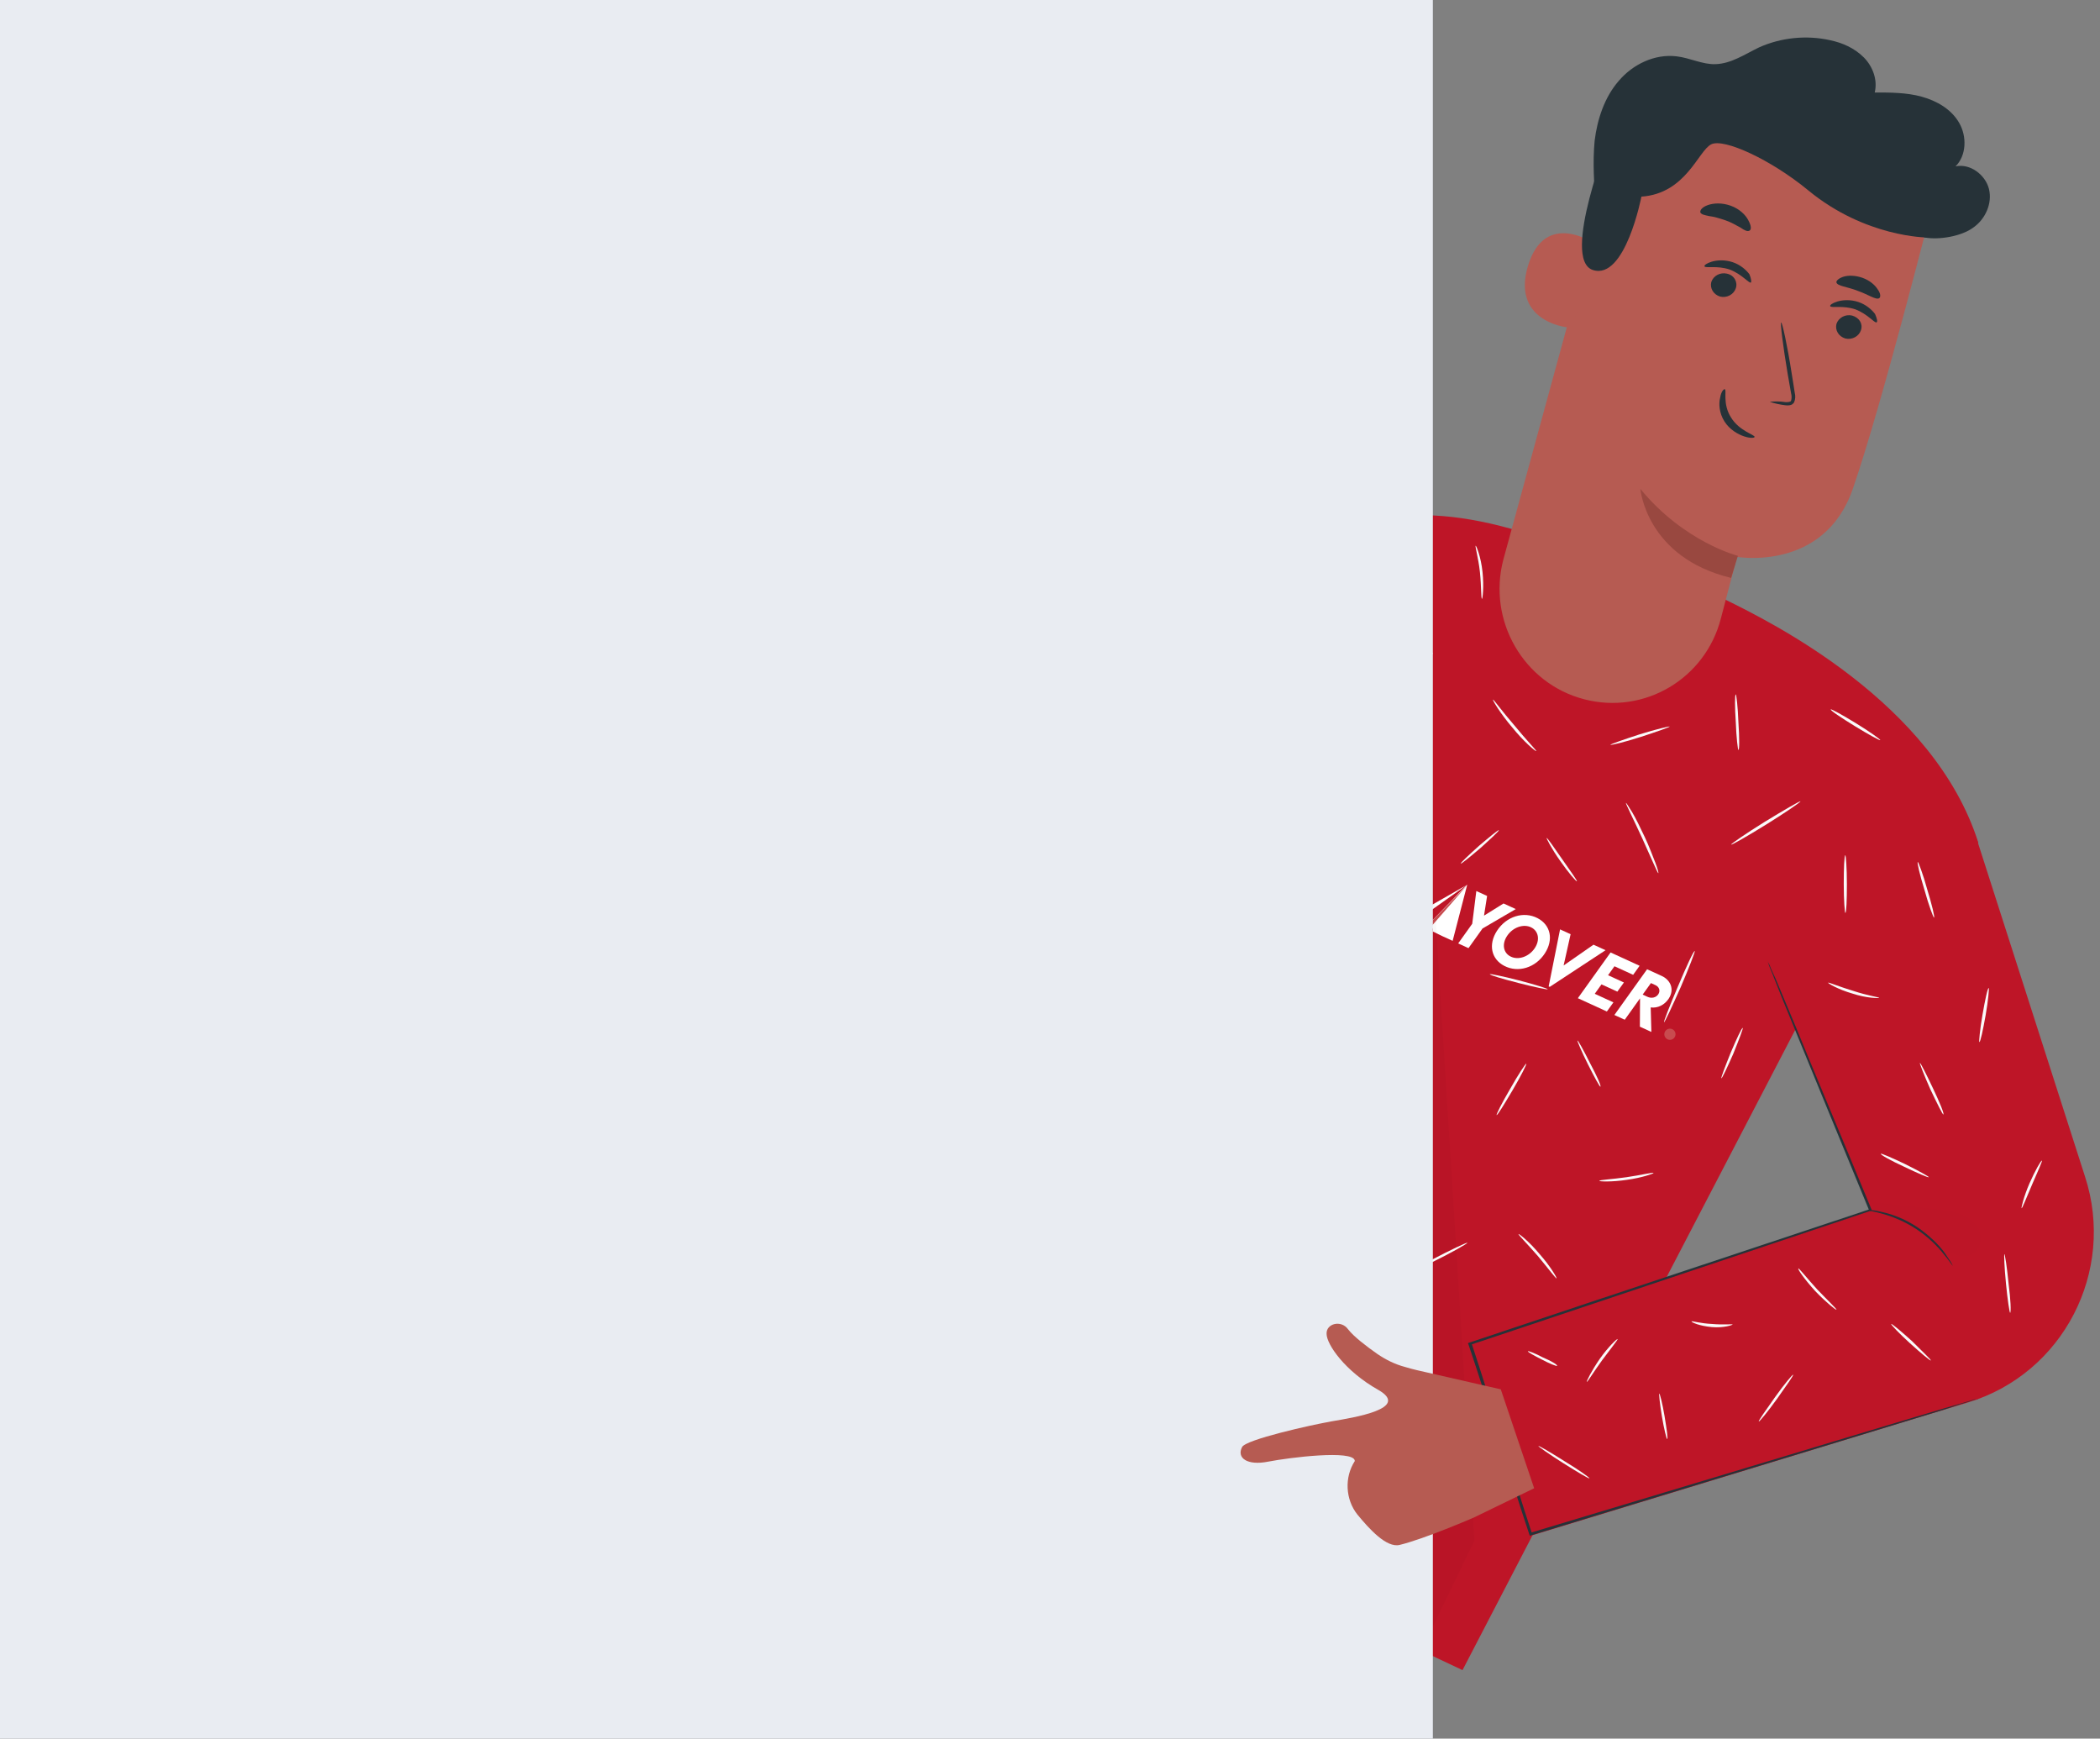 <svg width="151" height="125" viewBox="0 0 151 125" fill="none" xmlns="http://www.w3.org/2000/svg">
<rect x="0" y="0" width="151" height="125" fill="#808080" stroke="none"/>
<g clip-path="url(#clip0_15_362)">
<path d="M142.25 60.588L129.7 72.862L118.162 95.038L105.162 120.075L89.2 112.55L71.962 103.663L83.012 82.475L89.85 58.75C85.012 61.987 76.025 66.388 65.225 64.1C53.537 61.612 59.15 17.387 59.15 17.387L71.962 17.05L73.237 48.212L87.737 41.775L87.775 41.812C88.637 41.438 89.425 41.062 89.8 40.837C97.825 36.438 103.062 35.913 111.687 38.987L124.087 43.125C127.287 44.7 139.062 50.5 142.25 60.588Z" fill="#BE1527"/>
<g clip-path="url(#clip1_15_362)">
<path d="M101.441 65.394L100.969 66.05L98.853 65.081L101.206 61.793L101.953 62.135L100.072 64.767L101.441 65.394Z" fill="white"/>
<path d="M103.006 66.962C103.02 66.937 103.032 66.903 103.032 66.862C103.036 66.721 102.901 66.615 102.814 66.573C102.663 66.5 102.469 66.539 102.313 66.666C102.201 66.615 102.09 66.564 101.978 66.513L101.111 66.115C102.575 65.28 104.037 64.445 105.499 63.61C105.15 64.955 104.802 66.3 104.452 67.644L103.696 67.298C103.466 67.187 103.236 67.075 103.006 66.962ZM102.451 66.727C103.458 65.693 104.465 64.659 105.475 63.624C104.193 64.533 102.912 65.441 101.63 66.351C101.903 66.476 102.177 66.602 102.451 66.727Z" fill="white"/>
<path d="M105.86 66.416L106.155 64.061L106.93 64.416L106.708 65.831L108.111 64.957L108.991 65.36L106.6 66.756L105.591 68.168L104.85 67.829L105.86 66.416Z" fill="white"/>
<path d="M107.635 66.929C108.309 65.878 109.565 65.494 110.558 66.012C111.505 66.506 111.722 67.558 111.083 68.543C110.407 69.587 109.154 69.958 108.166 69.443C107.229 68.956 107.001 67.915 107.635 66.929ZM110.343 68.188C110.759 67.582 110.625 66.928 110.091 66.672C109.55 66.41 108.794 66.66 108.379 67.272C107.975 67.863 108.086 68.512 108.63 68.776C109.189 69.048 109.937 68.78 110.343 68.188Z" fill="white"/>
<path d="M115.446 68.317L111.433 70.953L111.357 70.918L112.176 66.819L112.934 67.166L112.432 69.414L114.579 67.92L115.446 68.317Z" fill="white"/>
<path d="M116.086 69.473L115.627 70.115L116.767 70.638L116.295 71.295L115.154 70.773L114.67 71.452L116.013 72.067L115.542 72.723L113.455 71.767L115.808 68.479L117.896 69.436L117.431 70.086L116.088 69.471L116.086 69.473Z" fill="white"/>
<path d="M118.693 72.431L118.742 74.193L117.915 73.814L117.926 71.777L116.827 73.315L116.082 72.974L118.434 69.686L119.499 70.173C120.065 70.433 120.455 71.094 119.982 71.809C119.683 72.253 119.196 72.498 118.693 72.431ZM119.043 70.833L118.71 70.68L118.117 71.506L118.449 71.662C118.759 71.808 119.083 71.725 119.243 71.478C119.404 71.226 119.298 70.95 119.043 70.833Z" fill="white"/>
<path d="M119.908 74.725C120.11 74.818 120.349 74.729 120.442 74.526C120.535 74.324 120.446 74.085 120.243 73.992C120.041 73.9 119.802 73.989 119.709 74.191C119.616 74.393 119.705 74.632 119.908 74.725Z" fill="#C84B4F"/>
<path d="M105.428 63.727L102.899 66.626C102.899 66.626 102.801 66.55 102.719 66.543C102.637 66.537 102.637 66.537 102.637 66.537L105.428 63.727Z" fill="#C84B4F"/>
</g>
<path d="M98.362 38.112C98.362 38.112 98.062 38.262 97.575 38.637C97.087 38.975 96.412 39.575 95.775 40.412C95.137 41.275 94.5 42.412 94.012 43.725C93.487 45.037 93.112 46.587 92.7 48.162C91.837 51.325 91.05 54.187 90.487 56.287C90.187 57.3 89.962 58.137 89.812 58.737C89.737 59 89.662 59.225 89.625 59.412C89.587 59.562 89.55 59.637 89.55 59.637C89.55 59.637 89.55 59.562 89.587 59.412C89.625 59.225 89.7 59 89.737 58.737C89.887 58.137 90.112 57.312 90.375 56.25C90.937 54.137 91.687 51.287 92.512 48.087C92.925 46.512 93.337 44.962 93.862 43.65C94.387 42.3 95.025 41.162 95.7 40.337C96.375 39.475 97.05 38.912 97.575 38.562C97.837 38.412 98.025 38.3 98.175 38.225C98.287 38.15 98.362 38.112 98.362 38.112Z" fill="#263238"/>
<g opacity="0.3">
<g opacity="0.3">
<path opacity="0.3" d="M93.673 44.362C90.073 54.112 83.623 59.575 74.523 64.462C74.523 64.462 82.361 63.9 89.586 58.925" fill="black"/>
</g>
</g>
<g opacity="0.3">
<g opacity="0.3">
<path opacity="0.3" d="M101.45 37.438C102.988 61.862 104.488 86.3 106.025 110.762L101.525 120.063L101.45 37.438Z" fill="black"/>
</g>
</g>
<path d="M119.238 62.775C119.2 62.812 118.713 61.65 118.075 60.25C117.438 58.862 116.875 57.762 116.913 57.725C116.95 57.725 117.1 57.987 117.363 58.4C117.625 58.85 117.925 59.45 118.263 60.175C118.6 60.887 118.825 61.525 119.013 61.987C119.2 62.475 119.275 62.775 119.238 62.775Z" fill="#FAFAFA"/>
<path d="M129.462 57.613C129.5 57.65 128.412 58.4 127.025 59.263C125.637 60.125 124.512 60.763 124.475 60.725C124.437 60.688 125.525 59.938 126.912 59.075C128.262 58.25 129.425 57.575 129.462 57.613Z" fill="#FAFAFA"/>
<path d="M125 53.925C124.962 53.925 124.85 53.025 124.812 51.925C124.737 50.838 124.737 49.925 124.812 49.925C124.85 49.925 124.962 50.825 125 51.925C125.075 53.025 125.075 53.925 125 53.925Z" fill="#FAFAFA"/>
<path d="M135.2 53.212C135.162 53.25 134.337 52.8 133.362 52.2C132.387 51.6 131.6 51.075 131.637 51C131.675 50.962 132.5 51.413 133.475 52.013C134.45 52.612 135.237 53.175 135.2 53.212Z" fill="#FAFAFA"/>
<path d="M119.65 73.5C119.612 73.462 120.062 72.3 120.662 70.9C121.262 69.475 121.787 68.337 121.862 68.375C121.9 68.412 121.45 69.575 120.85 70.975C120.212 72.412 119.687 73.537 119.65 73.5Z" fill="#FAFAFA"/>
<path d="M115.076 78.125C115.038 78.162 114.626 77.412 114.176 76.512C113.726 75.612 113.388 74.812 113.426 74.812C113.463 74.775 113.876 75.525 114.326 76.425C114.813 77.337 115.151 78.087 115.076 78.125Z" fill="#FAFAFA"/>
<path d="M118.9 84.338C118.9 84.375 118.075 84.675 116.987 84.825C115.9 84.988 115 84.95 115 84.9C115 84.825 115.9 84.788 116.95 84.638C118 84.488 118.863 84.263 118.9 84.338Z" fill="#FAFAFA"/>
<path d="M123.775 77.525C123.737 77.487 124.037 76.7 124.45 75.675C124.862 74.7 125.237 73.9 125.312 73.9C125.35 73.937 125.05 74.725 124.637 75.75C124.187 76.775 123.812 77.562 123.775 77.525Z" fill="#FAFAFA"/>
<path d="M111.926 91.912C111.888 91.95 111.326 91.2 110.576 90.3C109.826 89.438 109.151 88.763 109.188 88.725C109.226 88.688 109.976 89.287 110.726 90.188C111.476 91.037 111.963 91.875 111.926 91.912Z" fill="#FAFAFA"/>
<path d="M109.749 76.475C109.787 76.512 109.374 77.337 108.774 78.362C108.174 79.375 107.687 80.175 107.612 80.175C107.574 80.137 107.987 79.312 108.587 78.287C109.187 77.225 109.712 76.437 109.749 76.475Z" fill="#FAFAFA"/>
<path d="M111.288 71.125C111.288 71.163 110.35 70.975 109.188 70.675C108.025 70.375 107.125 70.113 107.125 70.038C107.125 70 108.063 70.188 109.225 70.488C110.388 70.788 111.325 71.088 111.288 71.125Z" fill="#FAFAFA"/>
<path d="M111.213 60.25C111.25 60.212 111.738 60.925 112.338 61.788C112.938 62.65 113.425 63.325 113.388 63.362C113.35 63.4 112.788 62.763 112.188 61.9C111.55 61 111.175 60.25 111.213 60.25Z" fill="#FAFAFA"/>
<path d="M107.774 59.687C107.812 59.725 107.212 60.287 106.462 60.962C105.712 61.6 105.074 62.125 105.037 62.087C104.999 62.05 105.599 61.487 106.349 60.812C107.099 60.175 107.737 59.65 107.774 59.687Z" fill="#FAFAFA"/>
<path d="M110.463 54C110.425 54.038 109.6 53.362 108.738 52.3C107.875 51.288 107.313 50.337 107.35 50.3C107.388 50.263 108.025 51.163 108.888 52.15C109.75 53.212 110.5 53.962 110.463 54Z" fill="#FAFAFA"/>
<path d="M120.063 52.237C120.063 52.275 119.126 52.612 117.963 52.987C116.801 53.362 115.826 53.587 115.788 53.55C115.788 53.513 116.726 53.175 117.888 52.8C119.088 52.425 120.063 52.2 120.063 52.237Z" fill="#FAFAFA"/>
<path d="M106.563 43.05C106.488 43.05 106.525 42.188 106.413 41.125C106.3 40.075 106.038 39.237 106.113 39.237C106.15 39.237 106.488 40.025 106.6 41.125C106.713 42.188 106.6 43.087 106.563 43.05Z" fill="#FAFAFA"/>
<path d="M98.062 70.375C98.062 70.412 97.725 70.638 97.162 71.013C96.6 71.388 95.85 71.95 95.025 72.588C94.2 73.225 93.487 73.825 93 74.288C92.475 74.738 92.175 75 92.175 75C92.175 75 92.437 74.662 92.925 74.213C93.412 73.725 94.125 73.125 94.912 72.475C95.737 71.838 96.487 71.312 97.087 70.938C97.65 70.525 98.025 70.338 98.062 70.375Z" fill="#FAFAFA"/>
<path d="M97.537 67.325C97.499 67.363 96.862 66.388 95.999 65.213C95.137 64.05 94.35 63.175 94.387 63.138C94.424 63.138 94.612 63.325 94.95 63.663C95.287 64 95.7 64.488 96.15 65.088C96.6 65.65 96.937 66.213 97.2 66.625C97.462 67.063 97.575 67.325 97.537 67.325Z" fill="#FAFAFA"/>
<path d="M99.826 55.438C99.863 55.475 99.038 55.963 98.026 56.525C97.013 57.088 96.151 57.5 96.151 57.463C96.113 57.425 96.938 56.938 97.951 56.375C98.963 55.813 99.826 55.4 99.826 55.438Z" fill="#FAFAFA"/>
<path d="M97.574 50.238C97.574 50.275 97.312 50.088 96.937 49.713C96.562 49.375 96.074 48.888 95.587 48.288C95.099 47.688 94.687 47.125 94.462 46.675C94.199 46.225 94.087 45.963 94.087 45.963C94.124 45.925 94.762 47.013 95.737 48.188C96.712 49.375 97.612 50.2 97.574 50.238Z" fill="#FAFAFA"/>
<path d="M101.475 50.125C101.437 50.088 101.737 49.375 102.15 48.463C102.562 47.563 102.975 46.888 103.012 46.925C103.05 46.963 102.75 47.675 102.337 48.575C101.887 49.45 101.512 50.163 101.475 50.125Z" fill="#FAFAFA"/>
<path d="M100.424 44.175C100.349 44.175 100.424 43.013 100.199 41.575C99.974 40.15 99.562 39.05 99.637 39.05C99.674 39.05 99.787 39.312 99.937 39.763C100.087 40.212 100.274 40.85 100.387 41.575C100.499 42.288 100.537 42.963 100.499 43.425C100.499 43.913 100.462 44.175 100.424 44.175Z" fill="#FAFAFA"/>
<path d="M101.4 74.175C101.362 74.175 101.4 73.763 101.4 73.088C101.437 72.413 101.437 71.475 101.4 70.45C101.362 69.425 101.325 68.5 101.25 67.813C101.175 67.138 101.137 66.725 101.175 66.725C101.212 66.725 101.287 67.138 101.4 67.813C101.475 68.488 101.587 69.425 101.625 70.488C101.662 71.538 101.625 72.488 101.55 73.163C101.475 73.763 101.4 74.175 101.4 74.175Z" fill="#FAFAFA"/>
<path d="M100.837 83.55C100.799 83.587 100.162 82.837 99.187 82.2C98.212 81.562 97.237 81.3 97.275 81.262C97.275 81.225 98.287 81.375 99.299 82.05C100.274 82.687 100.874 83.512 100.837 83.55Z" fill="#FAFAFA"/>
<path d="M105.513 89.35C105.55 89.387 104.388 90.062 102.925 90.775C101.463 91.525 100.3 92.087 100.263 92.05C100.225 92.012 101.388 91.375 102.85 90.625C104.275 89.875 105.475 89.312 105.513 89.35Z" fill="#FAFAFA"/>
<path d="M92.288 91.912C92.251 91.95 91.388 90.862 90.376 89.5C89.363 88.15 88.576 86.975 88.65 86.975C88.688 86.937 89.55 88.025 90.563 89.387C91.576 90.737 92.363 91.875 92.288 91.912Z" fill="#FAFAFA"/>
<path d="M88.238 81.212C88.2 81.212 88.163 80.912 88.163 80.425C88.125 79.937 88.125 79.3 88.163 78.537C88.2 77.825 88.275 77.15 88.313 76.65C88.388 76.162 88.425 75.9 88.463 75.9C88.5 75.9 88.388 77.062 88.35 78.537C88.275 80.012 88.275 81.212 88.238 81.212Z" fill="#FAFAFA"/>
<path d="M83.813 99.475C83.775 99.512 82.8 98.762 81.638 97.787C80.475 96.812 79.538 95.975 79.575 95.937C79.613 95.9 80.588 96.65 81.75 97.637C82.95 98.612 83.85 99.437 83.813 99.475Z" fill="#FAFAFA"/>
<path d="M86.475 98.913C86.438 98.913 86.363 97.6 86.325 95.975C86.288 94.363 86.288 93.038 86.363 93.038C86.4 93.038 86.475 94.35 86.513 95.975C86.55 97.588 86.513 98.913 86.475 98.913Z" fill="#FAFAFA"/>
<path d="M91.687 110.238C91.687 110.275 91.237 110.088 90.45 109.825C89.7 109.6 88.65 109.3 87.45 109.15C86.25 109 85.162 108.963 84.375 109C83.587 109.038 83.1 109.075 83.1 109.038C83.1 109.038 83.212 109 83.437 108.963C83.662 108.925 83.962 108.888 84.375 108.85C85.162 108.775 86.287 108.775 87.487 108.925C88.687 109.075 89.775 109.413 90.525 109.675C90.9 109.825 91.2 109.938 91.387 110.05C91.575 110.163 91.687 110.238 91.687 110.238Z" fill="#FAFAFA"/>
<path d="M95.963 112.313C95.963 112.275 96.3 112.5 96.825 112.913C97.313 113.288 97.988 113.888 98.663 114.575C99.338 115.25 99.938 115.925 100.313 116.425C100.688 116.913 100.913 117.25 100.913 117.288C100.875 117.288 100.65 116.988 100.238 116.538C99.825 116.05 99.225 115.413 98.55 114.738C97.875 114.063 97.238 113.463 96.75 113.038C96.263 112.613 95.963 112.35 95.963 112.313Z" fill="#FAFAFA"/>
<path d="M97.838 92.7C97.8 92.737 97.35 91.725 96.863 90.513C96.375 89.275 96.038 88.25 96.075 88.25C96.113 88.213 96.563 89.225 97.05 90.438C97.538 91.688 97.913 92.7 97.838 92.7Z" fill="#FAFAFA"/>
<path d="M82.813 54.562C82.813 54.562 82.626 54.825 82.251 55.2C81.876 55.575 81.313 56.025 80.638 56.475C79.963 56.925 79.326 57.262 78.838 57.487C78.351 57.712 78.051 57.787 78.051 57.787C78.013 57.75 79.213 57.225 80.526 56.325C81.838 55.437 82.738 54.525 82.813 54.562Z" fill="#FAFAFA"/>
<path d="M83.737 50.575C83.699 50.575 83.662 49.825 83.737 48.875C83.774 47.938 83.849 47.213 83.924 47.213C83.962 47.213 83.999 47.963 83.924 48.913C83.887 49.825 83.812 50.575 83.737 50.575Z" fill="#FAFAFA"/>
<path d="M76.288 53.925C76.25 53.962 75.388 53.625 74.338 53.138C73.288 52.65 72.463 52.237 72.463 52.163C72.5 52.125 73.363 52.462 74.413 52.95C75.463 53.438 76.288 53.888 76.288 53.925Z" fill="#FAFAFA"/>
<path d="M89.625 48.812C89.588 48.812 89.588 47.875 89.7 46.737C89.775 45.612 89.888 44.662 89.963 44.662C90 44.662 90 45.6 89.888 46.737C89.775 47.9 89.662 48.812 89.625 48.812Z" fill="#FAFAFA"/>
<path d="M72.313 61.913C72.313 61.95 71.301 61.65 70.176 60.975C69.051 60.3 68.301 59.55 68.338 59.513C68.376 59.475 69.163 60.15 70.288 60.788C71.376 61.45 72.313 61.837 72.313 61.913Z" fill="#FAFAFA"/>
<path d="M66.725 54.225C66.762 54.263 66.05 55.125 65.112 56.15C64.175 57.163 63.425 57.963 63.387 57.925C63.35 57.888 64.062 57.025 65 56C65.937 54.975 66.687 54.188 66.725 54.225Z" fill="#FAFAFA"/>
<path d="M66.275 47.375C66.237 47.412 65.412 47.075 64.512 46.4C63.612 45.725 63.062 45 63.099 45C63.137 44.962 63.775 45.6 64.637 46.237C65.525 46.887 66.275 47.337 66.275 47.375Z" fill="#FAFAFA"/>
<path d="M62.799 48.812C62.837 48.85 62.499 49.337 62.012 49.9C61.524 50.462 61.112 50.913 61.074 50.875C61.037 50.837 61.374 50.35 61.862 49.788C62.312 49.225 62.724 48.775 62.799 48.812Z" fill="#FAFAFA"/>
<path d="M70.287 36.088C70.325 36.125 69.688 36.988 68.825 38.05C67.963 39.1 67.25 39.9 67.213 39.9C67.175 39.863 67.812 39 68.675 37.938C69.5 36.875 70.25 36.05 70.287 36.088Z" fill="#FAFAFA"/>
<path d="M63.85 37.512C63.812 37.55 63.1 36.8 62.237 35.812C61.412 34.837 60.737 34.037 60.775 34C60.812 33.962 61.525 34.712 62.387 35.7C63.25 36.687 63.887 37.475 63.85 37.512Z" fill="#FAFAFA"/>
<path d="M67.062 29.35C67.024 29.387 66.499 28.562 65.937 27.575C65.374 26.562 64.924 25.725 64.999 25.688C65.037 25.65 65.562 26.475 66.124 27.462C66.687 28.475 67.099 29.35 67.062 29.35Z" fill="#FAFAFA"/>
<path d="M66.912 24.075C66.874 24.038 67.437 23.325 67.887 22.3C68.337 21.275 68.487 20.375 68.562 20.413C68.599 20.413 68.524 21.35 68.074 22.375C67.587 23.438 66.912 24.113 66.912 24.075Z" fill="#FAFAFA"/>
<path d="M60.7 23.775C60.663 23.775 60.588 22.688 61.151 21.475C61.413 20.875 61.788 20.388 62.05 20.088C62.35 19.788 62.538 19.6 62.575 19.638C62.613 19.675 61.825 20.388 61.3 21.563C60.813 22.725 60.776 23.775 60.7 23.775Z" fill="#FAFAFA"/>
<path d="M114.738 14.812C114.626 13.237 114.513 11.687 114.663 10.112C114.851 8.575 115.376 6.987 116.388 5.825C117.401 4.625 118.976 3.862 120.551 4.05C121.526 4.162 122.426 4.65 123.363 4.612C124.488 4.575 125.463 3.9 126.476 3.412C128.051 2.7 129.888 2.512 131.576 2.887C132.476 3.075 133.338 3.45 134.013 4.125C134.651 4.762 135.026 5.737 134.801 6.65C135.926 6.65 137.088 6.65 138.176 6.95C139.263 7.25 140.313 7.85 140.876 8.837C141.438 9.812 141.401 11.175 140.613 11.962C141.663 11.737 142.751 12.562 143.013 13.575C143.276 14.625 142.751 15.762 141.888 16.362C141.026 17 139.413 17.262 138.401 17.075C137.351 16.887 136.151 16.587 135.326 15.95" fill="#263238"/>
<path d="M113.912 50.275C118.225 51.4 122.612 48.813 123.737 44.475C124.375 42.063 124.9 40.038 124.9 40.038C124.9 40.038 131.162 41.125 133.225 35.15C135.287 29.2 138.85 15.125 138.85 15.125C132.95 9.813 124.625 8.15 117.175 10.75L116.05 11.125L108.1 40.225C106.937 44.625 109.562 49.15 113.912 50.275Z" fill="#B65B52"/>
<path d="M124.963 39.963C124.963 39.963 121.1 38.988 117.95 35.15C117.95 35.15 118.363 40.075 124.475 41.55L124.963 39.963Z" fill="#994840"/>
<path d="M114.775 17.6C114.7 17.525 111.1 15 109.862 19.137C108.625 23.275 113.012 23.65 113.05 23.537C113.087 23.4 114.775 17.6 114.775 17.6Z" fill="#B65B52"/>
<path d="M112.262 21.588C112.262 21.588 112.187 21.625 112.037 21.625C111.887 21.625 111.7 21.625 111.512 21.475C111.137 21.175 110.95 20.388 111.175 19.625C111.287 19.25 111.475 18.913 111.7 18.65C111.925 18.388 112.187 18.238 112.412 18.275C112.637 18.275 112.75 18.463 112.787 18.613C112.825 18.763 112.75 18.8 112.787 18.838C112.787 18.838 112.9 18.8 112.9 18.613C112.9 18.538 112.9 18.425 112.825 18.313C112.75 18.2 112.6 18.125 112.45 18.088C112.112 18.013 111.737 18.238 111.512 18.5C111.25 18.763 111.025 19.138 110.912 19.588C110.687 20.413 110.875 21.325 111.437 21.7C111.7 21.85 111.962 21.85 112.112 21.775C112.225 21.663 112.262 21.588 112.262 21.588Z" fill="#B65B52"/>
<path d="M133.813 23.737C133.663 24.187 133.175 24.45 132.688 24.337C132.2 24.187 131.938 23.737 132.05 23.287C132.2 22.837 132.688 22.575 133.175 22.687C133.7 22.837 133.963 23.287 133.813 23.737Z" fill="#263238"/>
<path d="M134.938 23.175C134.788 23.25 134.3 22.575 133.4 22.238C132.5 21.938 131.675 22.163 131.6 22.012C131.563 21.938 131.75 21.788 132.125 21.675C132.5 21.562 133.063 21.525 133.625 21.712C134.188 21.9 134.6 22.275 134.825 22.575C134.975 22.913 135.013 23.137 134.938 23.175Z" fill="#263238"/>
<path d="M124.813 20.725C124.663 21.175 124.175 21.437 123.688 21.325C123.2 21.175 122.938 20.725 123.05 20.275C123.2 19.825 123.688 19.562 124.175 19.675C124.7 19.787 124.963 20.275 124.813 20.725Z" fill="#263238"/>
<path d="M125.9 20.312C125.75 20.387 125.262 19.712 124.362 19.375C123.462 19.075 122.637 19.3 122.562 19.15C122.525 19.075 122.712 18.925 123.087 18.812C123.462 18.7 124.025 18.663 124.587 18.85C125.15 19.038 125.562 19.413 125.787 19.712C125.937 20.05 125.937 20.275 125.9 20.312Z" fill="#263238"/>
<path d="M124.025 27.988C124.175 28.025 123.838 29.038 124.475 30.025C125.075 31 126.2 31.263 126.163 31.413C126.163 31.488 125.863 31.525 125.413 31.375C124.963 31.225 124.363 30.888 123.988 30.288C123.613 29.688 123.575 29.013 123.688 28.588C123.763 28.138 123.95 27.95 124.025 27.988Z" fill="#263238"/>
<path d="M135.125 21.438C134.9 21.587 134.337 21.175 133.587 20.913C132.837 20.613 132.125 20.575 132.05 20.312C132.012 20.2 132.2 20.012 132.537 19.9C132.875 19.788 133.4 19.788 133.925 19.975C134.45 20.163 134.825 20.5 135.012 20.8C135.237 21.1 135.237 21.363 135.125 21.438Z" fill="#263238"/>
<path d="M125.788 16.587C125.638 16.663 125.413 16.55 125.151 16.363C124.851 16.212 124.513 15.988 124.063 15.838C123.613 15.688 123.238 15.575 122.901 15.537C122.563 15.463 122.338 15.425 122.263 15.275C122.226 15.125 122.376 14.9 122.788 14.75C123.201 14.6 123.801 14.562 124.438 14.787C125.076 15.012 125.526 15.463 125.713 15.838C125.938 16.25 125.938 16.512 125.788 16.587Z" fill="#263238"/>
<path d="M138.563 17.075C138.563 17.075 134.138 17.075 130.025 13.688C127.325 11.463 123.95 9.925 123.05 10.375C122.113 10.825 121.25 13.913 118.025 14.138C118.025 14.138 116.863 20.163 114.538 19.413C112.213 18.663 115.775 9.7 115.775 9.7L122.263 8.163L128.9 8.388L134.863 9.738L140 12.713L138.563 17.075Z" fill="#263238"/>
<path d="M105.7 96.613L109.788 110.5L141.525 100.825C148.35 98.75 152.138 91.413 149.925 84.6L142.125 60.288L125.225 64.5L134.525 87.013L105.7 96.613Z" fill="#BE1527"/>
<path d="M142.25 100.563C142.25 100.563 142.212 100.6 142.1 100.6C141.987 100.638 141.837 100.675 141.65 100.75C141.237 100.863 140.637 101.05 139.887 101.313C138.312 101.8 136.062 102.475 133.212 103.35C127.512 105.088 119.462 107.525 110.087 110.388L110.012 110.425L109.975 110.35C108.55 106.1 107.2 101.425 105.587 96.65L105.55 96.575L105.625 96.538C105.887 96.463 106.15 96.35 106.412 96.275C116.975 92.738 126.762 89.5 134.45 86.938L134.412 87.05C132.162 81.588 130.325 77.113 129.05 73.988C128.412 72.45 127.925 71.238 127.587 70.375C127.437 69.963 127.287 69.663 127.212 69.438C127.137 69.213 127.1 69.1 127.1 69.1C127.1 69.1 127.137 69.213 127.25 69.4C127.325 69.625 127.475 69.925 127.662 70.338C128 71.163 128.525 72.375 129.162 73.913C130.437 77.038 132.312 81.475 134.562 86.938L134.6 87.013L134.525 87.05C126.837 89.613 117.1 92.888 106.525 96.425C106.262 96.5 105.962 96.613 105.737 96.688L105.812 96.575C107.387 101.35 108.775 106.063 110.162 110.275L110.05 110.2C119.425 107.375 127.475 104.963 133.175 103.238C136.025 102.375 138.312 101.7 139.85 101.238C140.637 101.013 141.237 100.825 141.65 100.713C141.837 100.638 141.987 100.6 142.1 100.6C142.212 100.563 142.25 100.563 142.25 100.563Z" fill="#263238"/>
<path d="M140.412 91C140.375 91 140.187 90.663 139.737 90.138C139.325 89.613 138.65 88.938 137.787 88.363C136.925 87.8 136.062 87.463 135.387 87.275C134.75 87.088 134.3 87.05 134.337 87.013C134.337 87.013 134.45 87.013 134.637 87.013C134.825 87.013 135.087 87.088 135.425 87.163C136.1 87.313 137 87.65 137.9 88.25C138.762 88.85 139.437 89.525 139.85 90.1C140.037 90.363 140.187 90.625 140.3 90.775C140.375 90.925 140.412 91 140.412 91Z" fill="#263238"/>
<path d="M132.688 65.638C132.65 65.638 132.575 64.737 132.575 63.562C132.575 62.438 132.613 61.487 132.688 61.487C132.725 61.487 132.8 62.388 132.8 63.562C132.8 64.725 132.763 65.638 132.688 65.638Z" fill="#FAFAFA"/>
<path d="M139.063 65.975C139.025 65.975 138.688 65.113 138.388 64.013C138.05 62.925 137.825 61.975 137.9 61.975C137.938 61.975 138.275 62.838 138.575 63.938C138.913 65.038 139.138 65.975 139.063 65.975Z" fill="#FAFAFA"/>
<path d="M135.126 71.738C135.126 71.775 134.226 71.775 133.213 71.438C132.163 71.138 131.413 70.688 131.451 70.65C131.488 70.613 132.276 70.95 133.288 71.25C134.263 71.575 135.126 71.7 135.126 71.738Z" fill="#FAFAFA"/>
<path d="M142.325 74.925C142.287 74.925 142.362 74.025 142.55 72.963C142.737 71.875 142.925 71 143 71.037C143.037 71.037 142.962 71.938 142.775 73C142.587 74.062 142.4 74.925 142.325 74.925Z" fill="#FAFAFA"/>
<path d="M139.737 80.125C139.7 80.163 139.287 79.338 138.8 78.313C138.35 77.3 138.012 76.425 138.05 76.425C138.087 76.388 138.5 77.213 138.987 78.238C139.475 79.263 139.812 80.088 139.737 80.125Z" fill="#FAFAFA"/>
<path d="M138.688 84.638C138.65 84.675 137.863 84.338 136.925 83.888C135.95 83.438 135.2 83.025 135.238 82.95C135.275 82.913 136.063 83.25 137 83.7C137.975 84.188 138.725 84.6 138.688 84.638Z" fill="#FAFAFA"/>
<path d="M146.826 83.438C146.863 83.475 146.526 84.225 146.113 85.175C145.701 86.125 145.401 86.912 145.363 86.862C145.326 86.862 145.513 86.037 145.926 85.088C146.338 84.15 146.751 83.438 146.826 83.438Z" fill="#FAFAFA"/>
<path d="M144.538 94.388C144.5 94.388 144.35 93.45 144.238 92.275C144.125 91.113 144.088 90.163 144.125 90.163C144.163 90.163 144.313 91.1 144.425 92.275C144.575 93.413 144.613 94.35 144.538 94.388Z" fill="#FAFAFA"/>
<path d="M138.837 97.813C138.8 97.85 138.125 97.288 137.337 96.575C136.55 95.863 135.95 95.225 135.987 95.188C136.025 95.15 136.7 95.713 137.487 96.425C138.237 97.175 138.875 97.775 138.837 97.813Z" fill="#FAFAFA"/>
<path d="M128.938 98.838C128.975 98.875 128.45 99.625 127.775 100.575C127.1 101.513 126.5 102.238 126.463 102.2C126.425 102.163 126.95 101.413 127.625 100.463C128.3 99.513 128.9 98.8 128.938 98.838Z" fill="#FAFAFA"/>
<path d="M132.05 94.163C132.013 94.2 131.3 93.638 130.513 92.813C129.763 91.988 129.238 91.238 129.313 91.2C129.35 91.163 129.913 91.875 130.663 92.7C131.45 93.525 132.088 94.125 132.05 94.163Z" fill="#FAFAFA"/>
<path d="M124.587 95.225C124.587 95.262 123.949 95.487 123.087 95.412C122.224 95.337 121.624 95.075 121.624 95C121.662 94.962 122.262 95.15 123.087 95.187C123.912 95.262 124.587 95.187 124.587 95.225Z" fill="#FAFAFA"/>
<path d="M119.875 103.462C119.837 103.462 119.65 102.75 119.5 101.837C119.35 100.937 119.275 100.188 119.312 100.188C119.35 100.188 119.537 100.9 119.687 101.8C119.837 102.713 119.95 103.462 119.875 103.462Z" fill="#FAFAFA"/>
<path d="M114.287 106.287C114.25 106.325 113.425 105.837 112.412 105.2C111.4 104.562 110.612 104 110.612 103.962C110.65 103.925 111.475 104.412 112.487 105.05C113.537 105.687 114.325 106.25 114.287 106.287Z" fill="#FAFAFA"/>
<path d="M116.313 96.275C116.35 96.312 115.825 96.95 115.188 97.812C114.588 98.637 114.138 99.387 114.1 99.35C114.063 99.312 114.438 98.562 115.038 97.687C115.638 96.837 116.275 96.237 116.313 96.275Z" fill="#FAFAFA"/>
<path d="M111.963 98.2C111.925 98.237 111.438 98.05 110.875 97.75C110.275 97.45 109.825 97.188 109.863 97.15C109.9 97.112 110.388 97.3 110.95 97.6C111.55 97.85 112 98.125 111.963 98.2Z" fill="#FAFAFA"/>
<g opacity="0.2">
<g opacity="0.2">
<path opacity="0.2" d="M134.263 86.413C135.95 86.6 137.675 86.75 139.363 86.975C139.963 87.05 140.525 87.125 141.088 87.35C141.613 87.575 142.138 87.988 142.325 88.55C142.513 89.113 142.363 89.825 141.838 90.125C141.388 90.425 140.788 90.313 140.3 90.05C139.813 89.788 139.438 89.413 139.025 89.038C138.275 88.4 137.375 87.95 136.438 87.688C136.025 87.575 135.575 87.5 135.2 87.238C134.825 87.013 134.563 86.563 134.675 86.113" fill="black"/>
</g>
</g>
<path d="M127.25 28.887C127.625 28.85 128.012 28.85 128.387 28.912C128.562 28.912 128.737 28.912 128.787 28.812C128.837 28.637 128.837 28.45 128.787 28.275C128.712 27.837 128.625 27.35 128.537 26.85C128.2 24.837 128 23.2 128.075 23.187C128.15 23.175 128.512 24.8 128.825 26.812C128.9 27.312 128.987 27.775 129.05 28.237C129.112 28.462 129.1 28.712 129 28.937C128.962 28.987 128.912 29.037 128.862 29.075C128.8 29.112 128.737 29.125 128.675 29.137C128.575 29.15 128.475 29.15 128.375 29.137C127.987 29.087 127.612 29.012 127.25 28.887Z" fill="#263238"/>
<path d="M103.029 0H-148.689V125.039H103.029V0Z" fill="#E9ECF2"/>
<path d="M105.963 109.112L110.313 107L107.913 99.887L102.663 98.687C102.176 98.575 101.613 98.462 101.013 98.275C100.301 98.087 99.626 97.75 99.026 97.337C98.276 96.812 97.338 96.1 96.926 95.562C96.438 94.887 95.351 95.15 95.388 95.9C95.388 96.65 96.701 98.575 99.101 99.925C101.463 101.275 97.301 101.925 95.763 102.187C94.263 102.45 89.576 103.5 89.313 104.037C88.901 104.825 89.688 105.387 91.188 105.087C92.726 104.787 97.301 104.225 97.413 105.012C97.413 105.012 97.413 105.012 97.413 105.05C96.663 106.212 96.738 107.8 97.601 108.887C98.463 109.937 99.701 111.3 100.638 111.075C102.413 110.65 105.963 109.112 105.963 109.112Z" fill="#B65B52"/>
</g>
<defs>
<clipPath id="clip0_15_362">
<rect width="150.562" height="125" fill="white"/>
</clipPath>
<clipPath id="clip1_15_362">
<rect width="23.561" height="4.203" fill="white" transform="translate(100.564 61.349) rotate(24.616)"/>
</clipPath>
</defs>
</svg>
